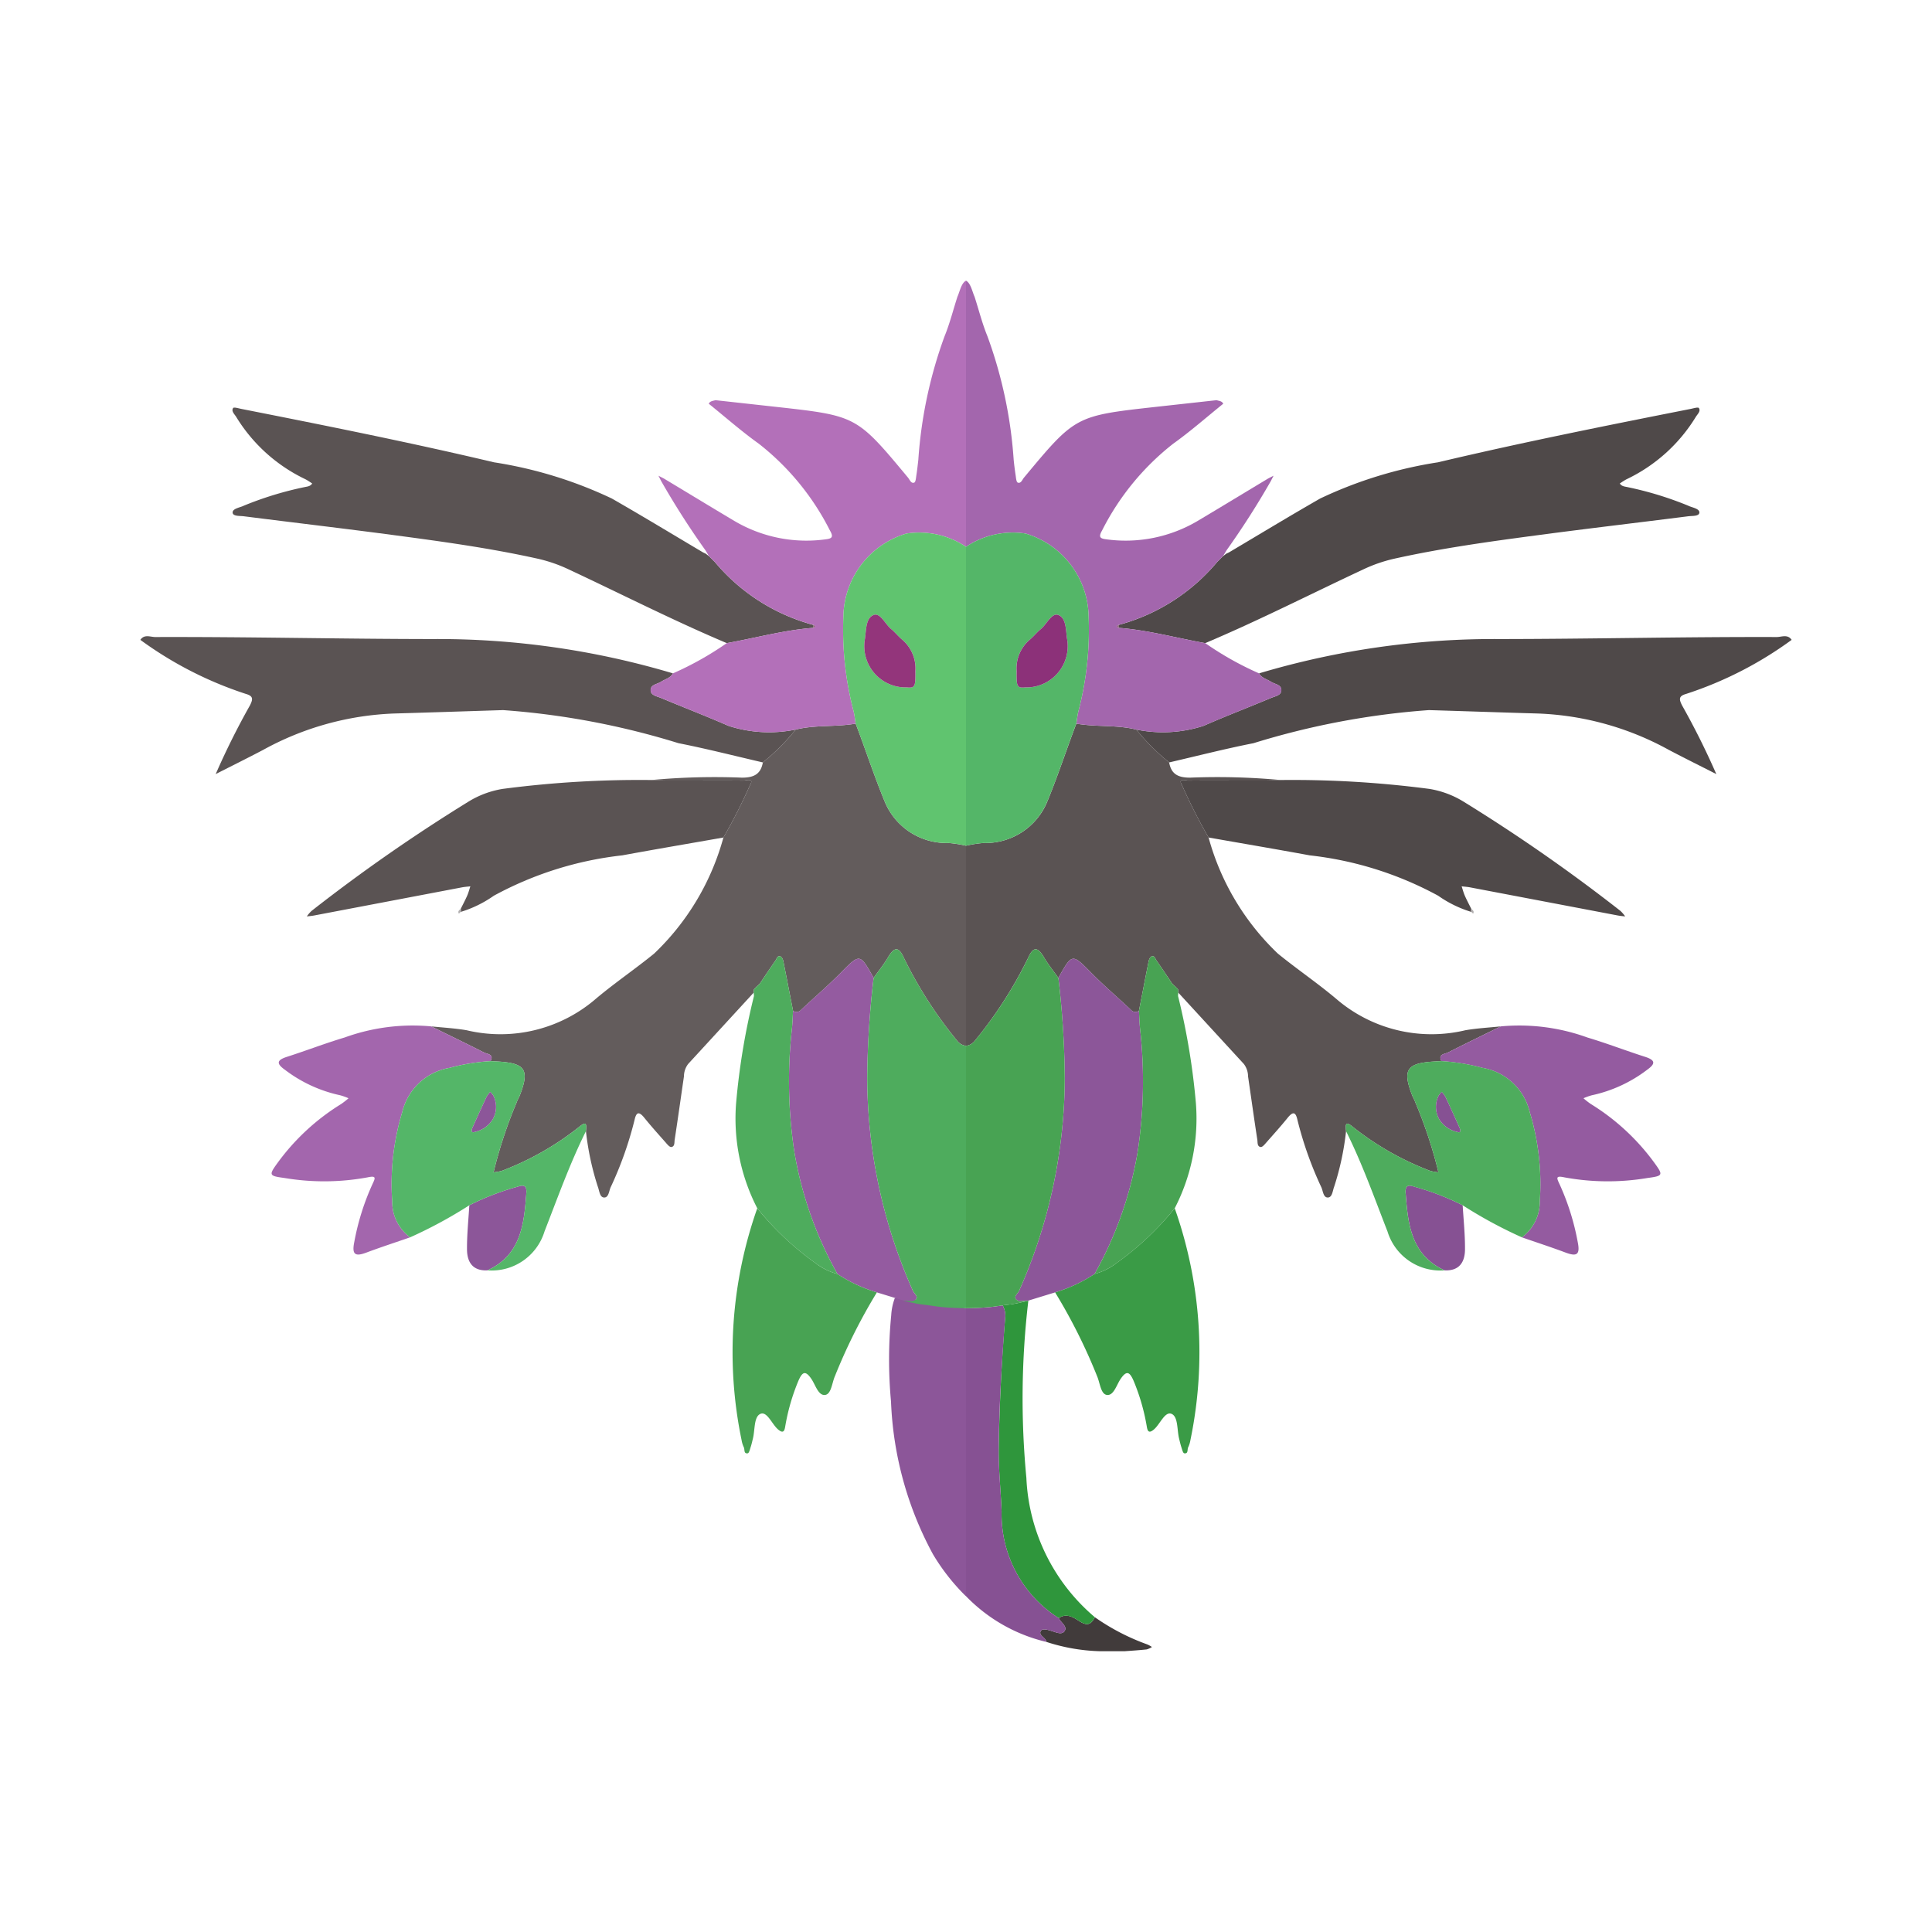<svg xmlns="http://www.w3.org/2000/svg" width="100%" height="100%" viewBox="-2.72 -2.72 37.44 37.44"><path fill="#413b3b" d="M18.497 28.62c-.064.119-.127.18-.278.09-.12-.074-.26-.184-.422-.073.038.084.166.155.118.243-.05.092-.167.033-.255.007-.073-.022-.18-.057-.212.002-.046.085.098.124.112.21a3.638 3.638 0 001.044.18h.467c.143-.01.287-.02.43-.035a.36.36 0 00.102-.047.522.522 0 00-.09-.05 4.297 4.297 0 01-1.016-.527z"/><path fill="#5a5353" d="M17.199 15.854c.099-.23.186-.235.312-.022.083.14.185.266.279.399.27-.483.264-.477.652-.084.242.244.505.468.755.704a.117.117 0 00.154.019c.063-.32.124-.64.188-.96.007-.034.027-.082.054-.094.062-.027.074.043.098.077.105.149.205.301.307.452l.064.058.047.048.005.065 1.27 1.382a.403.403 0 01.082.242c.06.41.117.82.18 1.23.007.05-.005.13.066.138.032.003.076-.05.106-.085.14-.159.283-.317.416-.482.106-.13.156-.11.19.046a7.051 7.051 0 00.464 1.305c.032.074.037.203.131.194.081-.008.086-.134.117-.213a5.35 5.35 0 00.229-1.072c-.01-.115-.023-.213.133-.082a5.61 5.61 0 001.49.848.747.747 0 00.167.03 8.791 8.791 0 00-.45-1.36c-.014-.045-.041-.086-.059-.131-.194-.5-.106-.628.452-.656l.115-.006c-.07-.138.065-.136.126-.167.34-.173.684-.34 1.026-.507-.23.024-.461.036-.688.075a2.83 2.83 0 01-2.469-.58c-.372-.318-.782-.594-1.164-.905a4.878 4.878 0 01-1.343-2.25 10.78 10.78 0 01-.517-1.019c-.085-.142.084-.084.13-.084.47-.005.94 0 1.41 0 .124 0 .249-.007.373-.011a13.258 13.258 0 00-1.755-.046c-.229 0-.365-.066-.405-.295a4.244 4.244 0 01-.637-.637c-.382-.094-.778-.047-1.162-.115-.19.5-.356 1.008-.56 1.504a1.295 1.295 0 01-1.242.809 2.33 2.33 0 00-.336.053v3.878a.256.256 0 00.178-.107 8.136 8.136 0 001.02-1.586z"/><path fill="#736c6e" d="M25.155 19.997l.001-.001h-.001v.001z"/><path fill="#4f4949" d="M32 9.68c-.077-.115-.194-.055-.29-.055-1.795-.006-3.59.038-5.385.039a15.92 15.92 0 00-4.646.665c.05.092.152.111.231.163.076.05.213.054.2.175-.009.092-.126.107-.202.14-.434.182-.873.35-1.304.539a2.556 2.556 0 01-1.304.072 4.244 4.244 0 00.637.637c.545-.126 1.087-.265 1.635-.373a15.126 15.126 0 013.399-.641c.704.021 1.409.046 2.112.066a5.687 5.687 0 012.539.706c.304.16.612.312.918.468a14.64 14.64 0 00-.664-1.332c-.06-.12-.067-.18.08-.222A7.272 7.272 0 0032 9.68zm-6.35 3.14a1.817 1.817 0 00-.671-.252 20.392 20.392 0 00-2.882-.172c-.124.004-.249.01-.373.01-.47 0-.94-.004-1.41.001-.046 0-.215-.058-.13.084a10.78 10.78 0 00.517 1.019c.653.115 1.308.226 1.961.346a6.767 6.767 0 012.488.782 2.238 2.238 0 00.643.314.093.093 0 010-.056c-.042-.086-.088-.171-.127-.26-.025-.057-.041-.12-.061-.18.056.007.113.01.168.021l2.864.545c.045.008.091.012.137.017a.638.638 0 00-.092-.107 33.149 33.149 0 00-3.032-2.112z"/><path fill="#8c5699" d="M19.351 16.87a.117.117 0 01-.154-.02c-.25-.235-.513-.459-.755-.703-.388-.393-.382-.399-.652.084a17.468 17.468 0 01.124 1.955 10.206 10.206 0 01-.887 4.112c-.025.055-.155.143.01.199l.172-.013.518-.159a2.864 2.864 0 00.765-.357 7.269 7.269 0 00.836-2.375 9.11 9.11 0 00.045-2.379c-.012-.114-.014-.23-.022-.344z"/><path fill="#617da7" d="M25.155 19.996l.025.013-.024-.013z"/><path fill="#945ba0" d="M28.098 18.667a1.361 1.361 0 01-.132-.104 1.117 1.117 0 01.162-.058 2.701 2.701 0 001.068-.491c.153-.11.182-.183-.03-.252-.376-.12-.745-.263-1.123-.376a3.872 3.872 0 00-1.678-.216c-.342.168-.686.334-1.026.507-.061.03-.196.029-.126.167a3.907 3.907 0 01.794.13 1.138 1.138 0 01.916.851 4.809 4.809 0 01.196 1.737.85.85 0 01-.347.696c.282.098.566.19.846.295.214.08.287.047.237-.201a4.775 4.775 0 00-.354-1.127c-.054-.115-.08-.167.096-.129a4.628 4.628 0 001.611.012c.3-.04.306-.054.135-.29a4.336 4.336 0 00-1.245-1.15z"/><path fill="#3a9b46" d="M18.878 21.786a1.202 1.202 0 01-.386.182 2.864 2.864 0 01-.765.357 10.838 10.838 0 01.813 1.623c.057.13.07.345.187.364.132.021.189-.188.264-.302.124-.187.183-.14.258.031a4.04 4.04 0 01.25.857c.014.074.02.196.153.074.114-.105.207-.349.334-.292.126.057.102.309.143.476.014.056.026.112.044.167.014.043.031.116.056.12.085.014.054-.077.078-.119a.513.513 0 00.042-.137 8.378 8.378 0 00-.304-4.492 5.752 5.752 0 01-1.167 1.09z"/><path fill="#865193" d="M24.69 20.277c-.128-.046-.181-.015-.17.121.044.604.103 1.201.754 1.5.287.014.395-.162.396-.407.002-.285-.028-.57-.045-.854a4.958 4.958 0 00-.935-.36z"/><path fill="#b1aeaf" d="M25.793 14.952l.034.034c.026-.044-.003-.068-.034-.09a.093.093 0 000 .056z"/><path fill="#48a353" d="M20.455 18.657a13.458 13.458 0 00-.346-2.076l.005-.065-.005-.065-.047-.048-.064-.058c-.102-.15-.202-.303-.307-.452-.024-.034-.036-.104-.098-.077-.027.012-.047.06-.054.095-.064.319-.125.639-.188.959.008.114.01.23.022.344a9.11 9.11 0 01-.045 2.379 7.269 7.269 0 01-.836 2.375 1.202 1.202 0 00.386-.182 5.752 5.752 0 001.167-1.091 3.796 3.796 0 00.41-2.038z"/><path fill="#4eac5d" d="M26.923 18.825a1.138 1.138 0 00-.916-.852 3.907 3.907 0 00-.794-.13l-.115.007c-.559.028-.646.155-.452.656.018.045.045.086.059.131a8.791 8.791 0 01.45 1.36l.025.012-.025-.012a.747.747 0 01-.167-.03 5.61 5.61 0 01-1.49-.848c-.156-.13-.143-.033-.133.082.314.628.548 1.29.803 1.943a1.07 1.07 0 001.106.754c-.651-.299-.71-.896-.755-1.5-.01-.136.043-.167.17-.12a4.958 4.958 0 01.936.359 8.791 8.791 0 001.147.621.85.85 0 00.347-.696 4.809 4.809 0 00-.196-1.737zm-1.404.39a.546.546 0 01-.344-.238.486.486 0 01-.015-.466.478.478 0 01.06-.07.642.642 0 01.071.095c.093.199.183.398.273.598.02.046.03.11-.045.081z"/><path fill="#615b5d" d="M20.98 8.059l.004-.004-.004.004z"/><path fill="#4f4949" d="M30.006 7.084a6.619 6.619 0 00-1.186-.364c-.056-.012-.116-.015-.15-.071.046-.03.091-.062.14-.086a3.168 3.168 0 001.334-1.206c.033-.053.099-.11.058-.17-.014-.022-.107.007-.163.018-1.635.323-3.27.65-4.892 1.034a8.252 8.252 0 00-2.284.702c-.594.34-1.178.695-1.767 1.044l-.053.025-.063.049-.057.056h.001l-.057.056a3.763 3.763 0 01-1.911 1.22v.056c.57.043 1.12.196 1.68.296 1.04-.439 2.043-.952 3.064-1.429a2.89 2.89 0 01.599-.207c.914-.203 1.84-.331 2.767-.454.975-.13 1.952-.244 2.928-.368.078-.01.212.003.218-.07.005-.076-.129-.097-.206-.13z"/><path fill="#a366ad" d="M21.91 10.492c-.079-.052-.18-.07-.231-.163a6.134 6.134 0 01-1.043-.586c-.56-.1-1.11-.253-1.68-.296-.042-.02-.042-.038 0-.057a3.763 3.763 0 001.91-1.219l.058-.056h-.001l.06-.06-.003.004.07-.116a15.837 15.837 0 00.857-1.34l.053-.104-.103.053c-.453.272-.904.547-1.358.817a2.74 2.74 0 01-1.775.363c-.13-.015-.16-.045-.086-.174a4.988 4.988 0 011.378-1.68c.336-.24.647-.515.969-.774-.026-.055-.082-.053-.129-.069l-1.179.13c-1.558.173-1.558.174-2.552 1.369-.035.042-.06.122-.122.098-.03-.011-.034-.1-.043-.154a5.843 5.843 0 01-.036-.287 8.658 8.658 0 00-.509-2.396c-.102-.249-.167-.512-.25-.768-.039-.08-.073-.264-.165-.307v5.156a1.634 1.634 0 011.152-.257 1.706 1.706 0 011.224 1.601 6.233 6.233 0 01-.194 1.828c-.022.084-.03.17-.044.255.384.068.78.02 1.162.115a2.556 2.556 0 001.304-.072c.43-.188.87-.357 1.304-.54.076-.032.193-.047.203-.14.012-.12-.125-.124-.2-.174z"/><path fill="#54b668" d="M17.577 12.807c.205-.496.37-1.004.56-1.504.015-.085.023-.171.045-.255a6.233 6.233 0 00.194-1.828 1.706 1.706 0 00-1.224-1.601A1.634 1.634 0 0016 7.876v5.793a2.33 2.33 0 01.336-.053 1.295 1.295 0 001.241-.81zm-.335-3.135c.073-.063.134-.14.208-.201.116-.096.21-.32.338-.274.157.057.145.297.17.461a.8.8 0 01-.81.943c-.16.016-.172-.019-.168-.313a.731.731 0 01.262-.616z"/><path fill="#2f963c" d="M17.17 25.919a16.181 16.181 0 01.038-3.433c-.1.024-.198.048-.304.066-.063.01-.129.016-.193.025a.415.415 0 01.047.257 37.42 37.42 0 00-.124 2.53c-.004.404.04.804.056 1.207a2.383 2.383 0 001.106 2.066c.163-.11.303 0 .422.072.152.092.215.03.278-.09a3.752 3.752 0 01-1.326-2.7z"/><path fill="#8c5699" d="M14.622 22.432a1.122 1.122 0 00-.071.334 8.879 8.879 0 00-.004 1.677 6.748 6.748 0 00.813 2.957 4.05 4.05 0 00.63.805l.01.007v-5.58a8.617 8.617 0 00-1.378-.2z"/><path fill="#865193" d="M17.448 28.889c.031-.059.14-.024.212-.002.088.026.205.085.255-.007.048-.088-.08-.159-.118-.243a2.383 2.383 0 01-1.107-2.066c-.015-.403-.06-.803-.056-1.208.007-.845.06-1.687.124-2.53a.416.416 0 00-.047-.256c-.083.012-.165.025-.25.033-.152.014-.307.02-.461.022v5.58a3.184 3.184 0 001.56.887c-.014-.086-.158-.125-.112-.21z"/><path fill="#48a353" d="M17.027 22.298a10.206 10.206 0 00.887-4.112 17.468 17.468 0 00-.124-1.955c-.094-.133-.196-.26-.279-.399-.126-.213-.213-.208-.312.022a8.136 8.136 0 01-1.021 1.586.256.256 0 01-.178.107v5.085a5.83 5.83 0 00.46-.022c.086-.008.168-.021.251-.033.064-.009.13-.014.193-.025.106-.018.205-.042.304-.066v-.002l-.17.013c-.166-.056-.036-.144-.01-.2z"/><path fill="#858c9c" d="M20.062 16.403l-.064-.058z"/><path fill="#865193" d="M25.291 18.536a.642.642 0 00-.071-.096.478.478 0 00-.06.071.486.486 0 00.015.466.546.546 0 00.344.238c.075.028.066-.035.045-.081-.09-.2-.18-.4-.273-.598z"/><path fill="#736c6e" d="M25.155 19.997l.025.012-.024-.013z"/><path fill="#8f5a78" d="M18.956 9.39v.057c-.042-.02-.042-.038 0-.057z"/><path fill="#b8aeb4" d="M20.984 8.055l-.061.06z"/><path fill="#86727e" d="M20.924 8.115l-.057.056z"/><path fill="#8c3179" d="M17.788 9.197c-.127-.046-.222.178-.338.274-.074.061-.135.138-.208.201a.73.73 0 00-.261.616c-.005.294.007.329.167.313a.8.8 0 00.81-.943c-.025-.164-.013-.404-.17-.46z"/><path fill="#635c5c" d="M14.801 15.854c-.099-.23-.186-.235-.312-.022-.083.14-.185.266-.279.399-.27-.483-.264-.477-.652-.084-.242.244-.505.468-.755.704a.117.117 0 01-.154.019c-.063-.32-.124-.64-.188-.96-.007-.034-.027-.082-.054-.094-.062-.027-.074.043-.098.077-.105.149-.205.301-.307.452l-.064.058-.047.048-.005.065-1.27 1.382a.403.403 0 00-.082.242c-.06.41-.117.82-.18 1.23-.007.05.005.13-.066.138-.032.003-.076-.05-.106-.085-.14-.159-.283-.317-.416-.482-.106-.13-.156-.11-.19.046a7.051 7.051 0 01-.464 1.305c-.032.074-.037.203-.131.194-.081-.008-.086-.134-.117-.213a5.35 5.35 0 01-.229-1.072c.01-.115.023-.213-.133-.082a5.61 5.61 0 01-1.49.848.747.747 0 01-.167.03 8.791 8.791 0 01.45-1.36c.014-.045.041-.086.059-.131.194-.5.107-.628-.452-.656l-.115-.006c.07-.138-.065-.136-.126-.167-.34-.173-.684-.339-1.026-.507.23.024.461.036.688.075a2.83 2.83 0 002.469-.58c.372-.318.782-.594 1.164-.905a4.878 4.878 0 001.343-2.25 10.78 10.78 0 00.517-1.019c.085-.142-.084-.084-.13-.084-.47-.005-.94 0-1.41 0-.124 0-.249-.007-.373-.011a13.258 13.258 0 011.755-.046c.229 0 .365-.066.405-.295a4.244 4.244 0 00.637-.637c.382-.094.778-.047 1.162-.115.19.5.356 1.008.56 1.504a1.295 1.295 0 001.242.809 2.33 2.33 0 01.336.053v3.878a.256.256 0 01-.178-.107 8.136 8.136 0 01-1.02-1.586z"/><path fill="#736c6e" d="M6.845 19.997l-.001-.001h.001v.001z"/><path fill="#5a5353" d="M0 9.68c.077-.115.194-.055.29-.055 1.795-.006 3.59.038 5.385.039a15.92 15.92 0 014.646.665c-.05.092-.152.111-.231.163-.076.05-.213.054-.2.175.009.092.126.107.202.14.434.182.873.35 1.304.539a2.556 2.556 0 001.304.072 4.244 4.244 0 01-.637.637c-.545-.126-1.087-.265-1.635-.373a15.126 15.126 0 00-3.399-.641c-.704.022-1.409.046-2.112.066a5.687 5.687 0 00-2.539.706c-.304.16-.612.312-.918.468a14.64 14.64 0 01.664-1.332c.06-.12.067-.18-.08-.222A7.272 7.272 0 010 9.68zm6.35 3.14a1.817 1.817 0 01.671-.252 20.392 20.392 0 012.882-.172c.124.004.249.01.373.01.47 0 .94-.004 1.41.001.046 0 .215-.058.13.084a10.78 10.78 0 01-.517 1.019c-.653.115-1.308.226-1.961.346a6.767 6.767 0 00-2.488.782 2.238 2.238 0 01-.643.314.093.093 0 000-.056c.042-.086.088-.171.127-.26.025-.057.041-.12.061-.18-.056.007-.113.01-.168.021l-2.864.545c-.045.008-.091.012-.137.017a.638.638 0 01.092-.107A33.149 33.149 0 016.35 12.82z"/><path fill="#945ba0" d="M12.649 16.87a.117.117 0 00.154-.02c.25-.235.513-.459.755-.703.388-.393.382-.399.652.084a17.468 17.468 0 00-.124 1.955 10.206 10.206 0 00.887 4.112c.025.055.155.143-.01.199l-.172-.013-.518-.159a2.864 2.864 0 01-.765-.357 7.269 7.269 0 01-.836-2.375 9.11 9.11 0 01-.045-2.379c.012-.114.014-.23.022-.344z"/><path fill="#617da7" d="M6.845 19.996l-.025.013.024-.013z"/><path fill="#a366ad" d="M3.902 18.667a1.361 1.361 0 00.132-.104 1.117 1.117 0 00-.162-.058 2.701 2.701 0 01-1.067-.491c-.154-.11-.183-.183.03-.252.375-.12.744-.263 1.122-.376a3.872 3.872 0 011.678-.216c.342.168.686.334 1.026.507.061.031.196.029.126.167a3.907 3.907 0 00-.794.13 1.138 1.138 0 00-.916.851 4.809 4.809 0 00-.196 1.737.85.85 0 00.347.696c-.282.098-.566.19-.846.295-.213.08-.287.047-.237-.201a4.775 4.775 0 01.354-1.127c.054-.115.08-.167-.096-.129a4.628 4.628 0 01-1.611.012c-.3-.04-.306-.054-.135-.29a4.336 4.336 0 011.245-1.15z"/><path fill="#48a353" d="M13.122 21.786a1.202 1.202 0 00.386.182 2.864 2.864 0 00.765.357 10.838 10.838 0 00-.813 1.623c-.057.13-.07.345-.187.364-.132.021-.189-.188-.264-.302-.124-.187-.183-.14-.258.031a4.04 4.04 0 00-.25.857c-.014.074-.02.196-.153.074-.114-.105-.207-.349-.334-.292-.126.057-.102.309-.143.476-.014.056-.026.112-.044.167-.014.043-.031.116-.056.12-.085.014-.054-.077-.078-.119a.513.513 0 01-.042-.137 8.378 8.378 0 01.304-4.492 5.752 5.752 0 001.167 1.09z"/><path fill="#8c5699" d="M7.31 20.277c.128-.046.181-.015.17.121-.044.604-.103 1.201-.754 1.5-.287.014-.395-.162-.396-.407-.002-.285.028-.57.045-.854a4.958 4.958 0 01.935-.36z"/><path fill="#b1aeaf" d="M6.207 14.952l-.034.034c-.026-.044.003-.068.034-.09a.093.093 0 010 .056z"/><path fill="#4eac5d" d="M11.545 18.657a13.458 13.458 0 01.346-2.076l-.005-.065.005-.065.047-.048.064-.058c.102-.15.202-.303.307-.452.024-.034.036-.104.098-.077.027.012.047.06.054.095.064.319.125.639.188.959-.008.114-.01.23-.022.344a9.11 9.11 0 00.045 2.379 7.269 7.269 0 00.836 2.375 1.202 1.202 0 01-.386-.182 5.752 5.752 0 01-1.167-1.091 3.796 3.796 0 01-.41-2.038z"/><path fill="#54b668" d="M4.881 20.562a.85.85 0 00.347.696 8.791 8.791 0 001.147-.621 4.958 4.958 0 01.935-.36c.128-.046.181-.015.17.121-.044.604-.103 1.201-.754 1.5a1.07 1.07 0 001.106-.754c.255-.653.49-1.315.803-1.943.01-.115.023-.213-.132-.082a5.61 5.61 0 01-1.491.848.747.747 0 01-.167.03l-.025.012.024-.013h.001a8.791 8.791 0 01.45-1.359c.014-.045.041-.086.059-.131.194-.5.107-.628-.452-.656l-.115-.006a3.907 3.907 0 00-.794.13 1.138 1.138 0 00-.916.851 4.809 4.809 0 00-.196 1.737zm1.555-1.428c.09-.2.18-.4.273-.598a.642.642 0 01.071-.096.478.478 0 01.06.071.486.486 0 01-.015.466.546.546 0 01-.344.238c-.075.028-.066-.035-.045-.081z"/><path fill="#615b5d" d="M11.02 8.059l-.004-.004.004.004z"/><path fill="#5a5353" d="M1.994 7.084A6.619 6.619 0 013.18 6.72c.056-.012.116-.015.15-.071-.046-.03-.091-.062-.14-.086a3.168 3.168 0 01-1.334-1.206c-.033-.053-.099-.11-.058-.17.014-.022.107.007.163.018 1.635.323 3.27.65 4.892 1.034a8.252 8.252 0 012.284.702c.594.34 1.178.695 1.767 1.044l.053.025.063.049.057.056h-.001l.057.056a3.763 3.763 0 001.911 1.22v.056c-.57.043-1.12.196-1.68.296-1.04-.439-2.043-.952-3.064-1.429a2.89 2.89 0 00-.599-.207c-.914-.203-1.84-.331-2.767-.454-.975-.13-1.952-.244-2.928-.368-.078-.01-.212.003-.218-.07-.005-.076.129-.097.206-.13z"/><path fill="#b370b9" d="M10.09 10.492c.079-.052.18-.07.231-.163a6.134 6.134 0 001.043-.586c.56-.1 1.11-.253 1.68-.296.042-.02.042-.038 0-.057a3.763 3.763 0 01-1.91-1.219l-.058-.056h.001l-.06-.06.003.004-.07-.116a15.837 15.837 0 01-.857-1.34l-.053-.104.103.053c.453.272.904.547 1.358.817a2.74 2.74 0 001.775.363c.13-.015.16-.045.086-.174a4.988 4.988 0 00-1.378-1.68c-.336-.24-.647-.515-.969-.774.026-.055.082-.053.129-.069l1.179.13c1.558.173 1.558.174 2.552 1.369.035.042.06.122.122.098.03-.011.034-.1.043-.154.015-.095.025-.191.036-.287a8.658 8.658 0 01.509-2.396c.102-.249.167-.512.25-.768.039-.08.073-.264.165-.307v5.156a1.634 1.634 0 00-1.152-.257 1.706 1.706 0 00-1.224 1.601 6.233 6.233 0 00.194 1.828c.022.084.03.17.044.255-.384.068-.78.02-1.162.115a2.556 2.556 0 01-1.304-.072c-.43-.188-.87-.357-1.304-.54-.076-.032-.193-.047-.203-.14-.012-.12.125-.124.2-.174z"/><path fill="#60c46f" d="M15.664 13.616a2.33 2.33 0 01.336.053V7.876a1.634 1.634 0 00-1.152-.257 1.706 1.706 0 00-1.224 1.601 6.233 6.233 0 00.194 1.828c.022.084.03.17.044.255.19.5.356 1.008.56 1.504a1.295 1.295 0 001.242.809zm-.644-3.328c.004.294-.008.329-.168.313a.8.8 0 01-.81-.943c.025-.164.013-.404.17-.46.127-.047.222.177.338.273.074.061.135.138.208.201a.731.731 0 01.262.616z"/><path fill="#4eac5d" d="M15.822 17.44a8.136 8.136 0 01-1.02-1.586c-.1-.23-.187-.235-.313-.022-.083.14-.185.266-.279.399a17.468 17.468 0 00-.124 1.955 10.206 10.206 0 00.887 4.112c.025.055.155.143-.01.199l-.172-.013v.002c.1.024.2.048.305.066.063.01.129.016.193.025.083.012.165.025.25.033.152.014.307.02.461.022v-5.085a.256.256 0 01-.178-.107z"/><path fill="#858c9c" d="M11.938 16.403l.064-.058z"/><path fill="#8c5699" d="M6.709 18.536a.642.642 0 01.071-.096.478.478 0 01.06.071.486.486 0 01-.015.466.546.546 0 01-.344.238c-.075.028-.066-.035-.045-.081.09-.2.18-.4.273-.598z"/><path fill="#736c6e" d="M6.845 19.997l-.025.012.024-.013z"/><path fill="#8f5a78" d="M13.044 9.39v.057c.042-.02.042-.038 0-.057z"/><path fill="#b8aeb4" d="M11.016 8.055l.061.06z"/><path fill="#86727e" d="M11.076 8.115l.057.056z"/><path fill="#93357b" d="M14.212 9.197c.127-.046.222.178.338.274.074.061.135.138.208.201a.73.73 0 01.261.616c.005.294-.007.329-.167.313a.8.8 0 01-.81-.943c.025-.164.013-.404.17-.46z"/></svg>